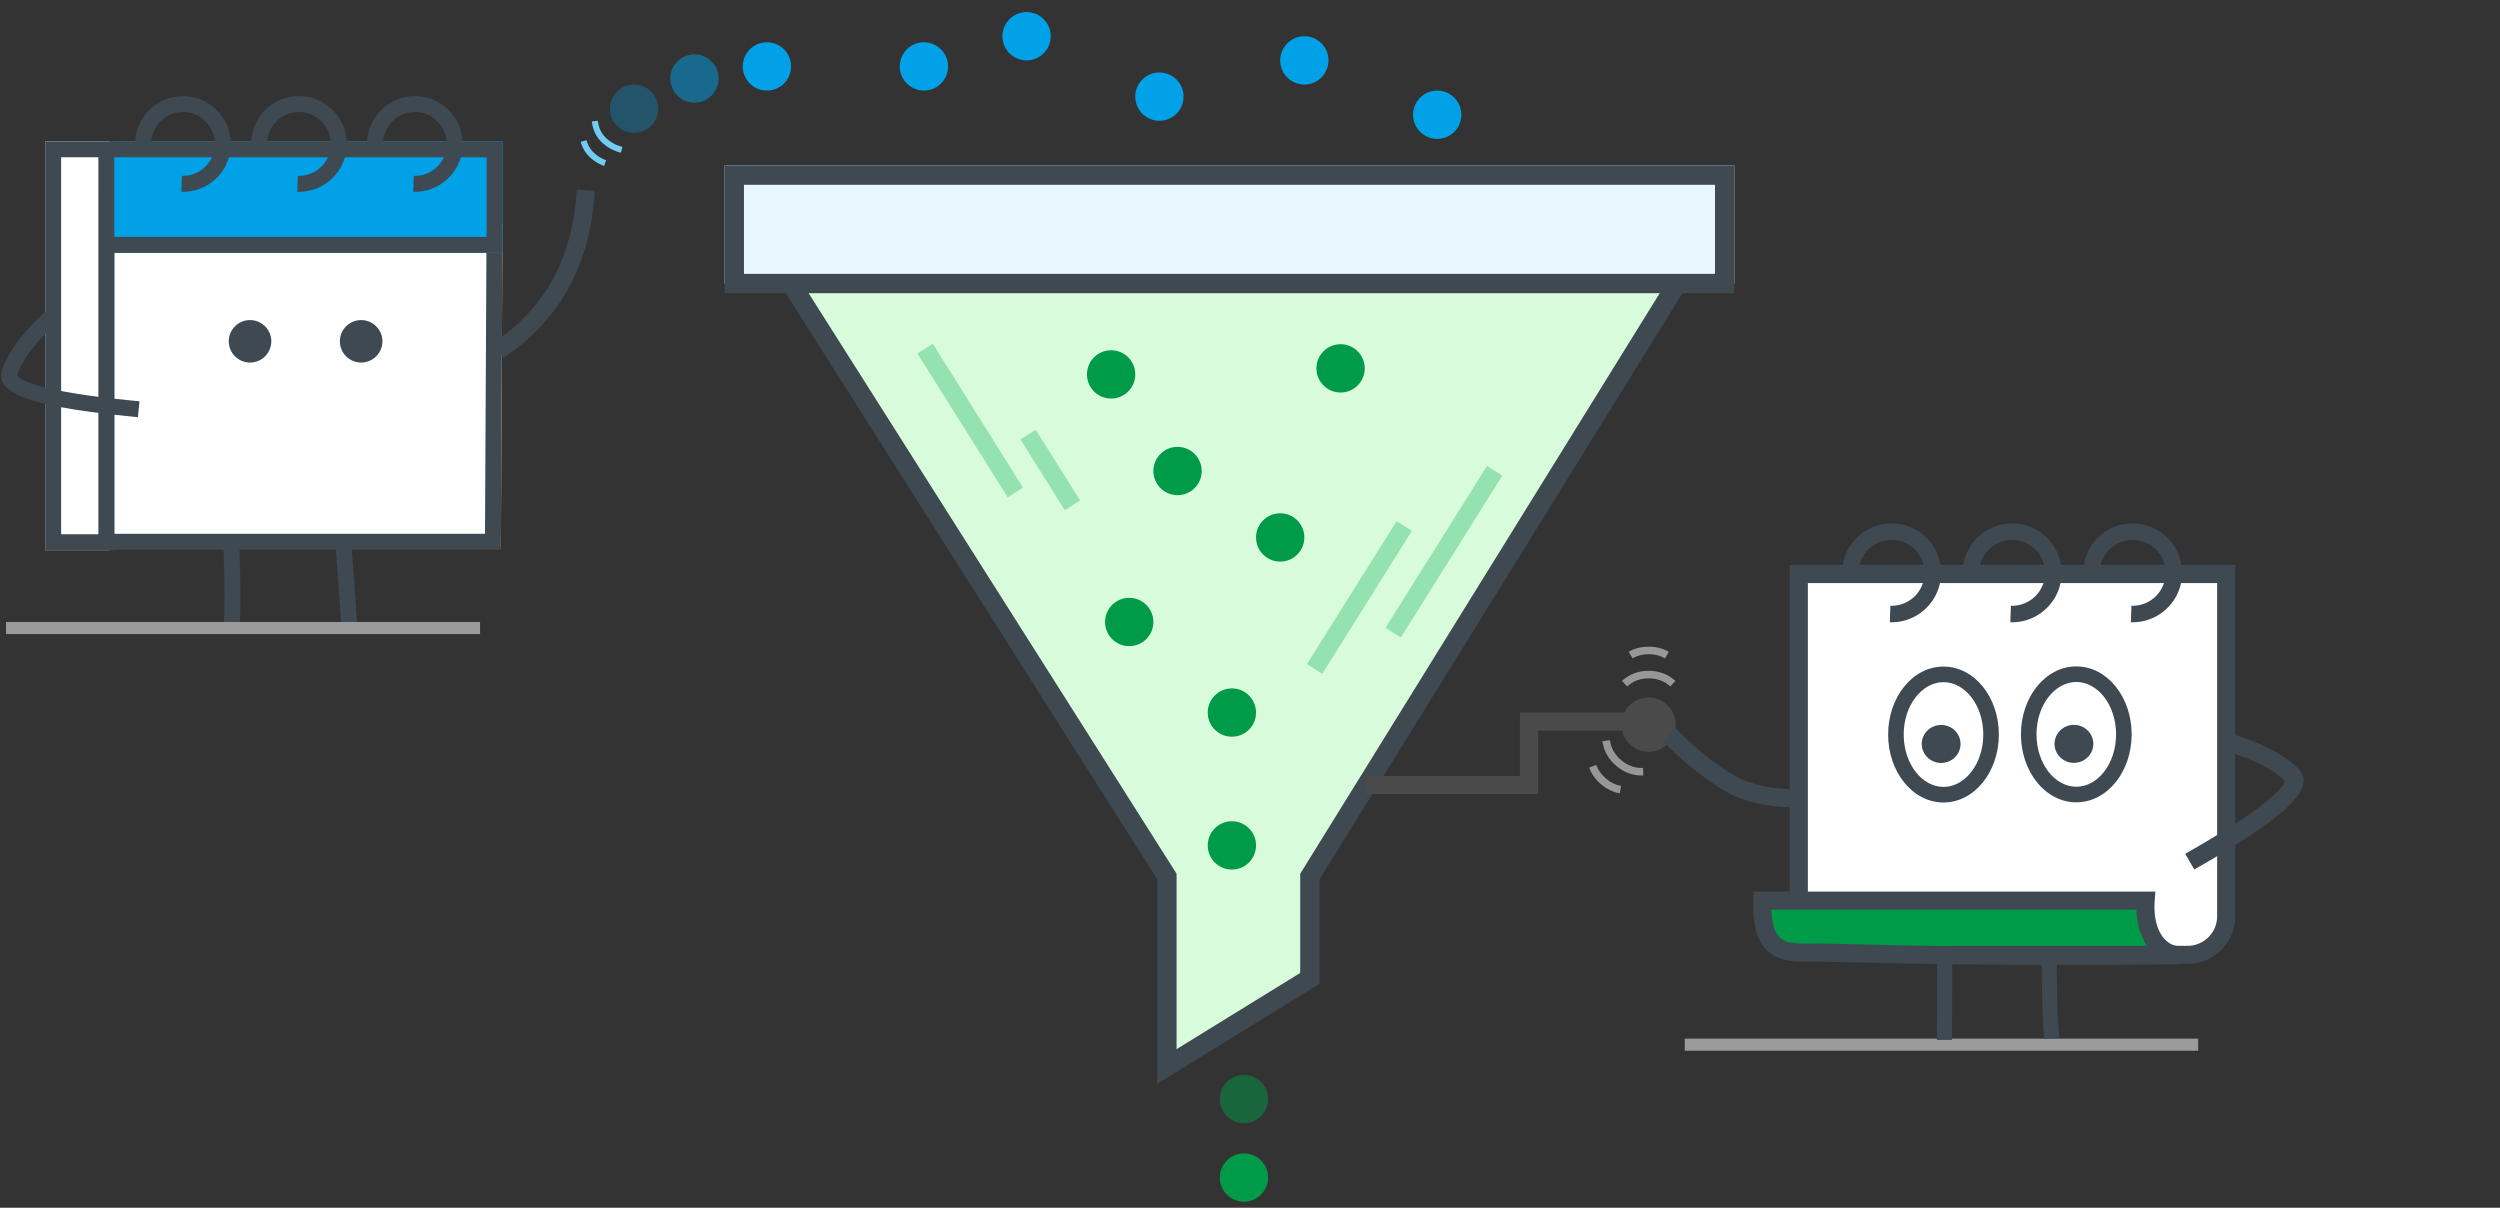 <svg width="414" height="200" xmlns="http://www.w3.org/2000/svg"><rect width="100%" height="100%" fill="#333333" stroke="none"/><g fill="none" fill-rule="evenodd"><g transform="translate(-1 2)"><path fill="#D8FBDC" d="M131.544 44.236l62.696 98.916v31.455l23.673-14.592v-16.863l61.25-98.916z"/><path d="M128.636 42.636h153.399l-62.522 100.97v17.303l-26.873 16.564v-33.857l-64.004-100.98zm67.204 100.051v29.054l20.473-12.619v-16.426l59.977-96.86H134.453l61.387 96.851z" fill="#3E4952" fill-rule="nonzero"/><path fill="#E8F6FF" d="M121 25.4h167.2v19.552H121z"/><path d="M124.2 28.6v14.756H285V28.6H124.2zm-3.2-3.2h167.2v21.156H121V25.4z" fill="#3E4952" fill-rule="nonzero"/><g transform="translate(0 13)"><path fill="#FFF" d="M84.213 22.004l-.269 53.638H17.282V25.786"/><path d="M19.922 73.398h-2.64l2.64 2.64v-2.64zm0 0V26.182h-2.64v49.856h66.662l.27-53.638-2.642.15-.255 50.848H19.922zm61.395 0l-.013 2.627 2.64-2.627h-2.627zm0 0h2.627l-2.64 2.627.013-2.627zm0 0H19.922V26.182h-2.64v49.856h66.662l.27-53.638-2.642.15-.255 50.848zm-61.395 0h-2.64l2.64 2.64v-2.64z" fill="#3E4952" fill-rule="nonzero"/><path fill="#00A1E7" d="M84.22 8.404H8.482v18.465H84.22z"/><path d="M81.58 11.044v13.185H11.122V11.044H81.58zm2.64-2.64H8.482v18.465H84.22V8.404z" fill="#3E4952" fill-rule="nonzero"/><path fill="#FFF" d="M19.13 8.404H8.482V76.11H19.13z"/><path d="M17.29 73.47h-6.168V11.045h6.169V73.47zm2.64-65.066H8.483V76.11h11.449V8.404zM61.793 8.559l2.639.092a5.28 5.28 0 0 1 5.456-5.098 5.28 5.28 0 0 1 5.087 5.466 5.28 5.28 0 0 1-5.456 5.098l-.092 2.638c4.369.153 8.034-3.27 8.186-7.644.153-4.373-3.264-8.044-7.633-8.196-4.37-.153-8.034 3.27-8.187 7.644zM42.593 8.559l2.639.092a5.28 5.28 0 0 1 5.456-5.098 5.28 5.28 0 0 1 5.087 5.466 5.28 5.28 0 0 1-5.456 5.098l-.092 2.638c4.369.153 8.034-3.27 8.186-7.644.153-4.373-3.264-8.044-7.633-8.196-4.37-.153-8.034 3.27-8.187 7.644zM23.393 8.559l2.639.092a5.28 5.28 0 0 1 5.456-5.098 5.28 5.28 0 0 1 5.087 5.466 5.28 5.28 0 0 1-5.456 5.098l-.092 2.638c4.369.153 8.034-3.27 8.186-7.644.153-4.373-3.264-8.044-7.633-8.196-4.37-.153-8.034 3.27-8.187 7.644z" fill="#3E4952" fill-rule="nonzero"/><ellipse fill="#3E4952" transform="matrix(-1 0 0 1 121.61 0)" cx="60.805" cy="41.521" rx="3.523" ry="3.517"/><ellipse fill="#3E4952" transform="matrix(-1 0 0 1 84.81 0)" cx="42.405" cy="41.521" rx="3.523" ry="3.517"/><path fill="#3E4952" fill-rule="nonzero" d="M60.168 88.71l-1.014-14.294-2.634.187 1.015 14.294zM40.696 88.364l-.115 1.315-2.63-.23.115-1.315c.174-1.986.155-6.164-.063-12.478l-.045-1.32 2.638-.09.046 1.319c.22 6.422.24 10.67.054 12.8zM84.387 44.247l-1.666-2.494c8.58-5.732 13.159-14.13 13.781-25.336l2.996.166C98.824 28.71 93.77 37.98 84.387 44.247zM22.53 53.954l1.313.127.255-2.628-1.314-.127c-7.063-.684-12.233-1.518-15.478-2.488-2.684-.802-3.564-1.503-3.472-1.768.82-2.385 2.788-5.068 5.92-8.012l.962-.904-1.809-1.924-.961.904c-3.418 3.213-5.627 6.226-6.608 9.076-.81 2.352 1.205 3.96 5.211 5.157 3.445 1.03 8.762 1.888 15.98 2.587z"/></g><circle fill-opacity=".5" fill="#009B48" cx="207" cy="180" r="4"/><circle fill="#009B48" cx="207" cy="193" r="4"/><circle fill="#00A1E7" cx="154" cy="9" r="4"/><circle fill="#00A1E7" cx="217" cy="8" r="4"/><circle fill="#00A1E7" cx="193" cy="14" r="4"/><circle fill-opacity=".3" fill="#00A1E7" cx="106" cy="16" r="4"/><circle fill-opacity=".5" fill="#00A1E7" cx="116" cy="11" r="4"/><circle fill="#00A1E7" cx="128" cy="9" r="4"/><circle fill="#00A1E7" cx="239" cy="17" r="4"/><circle fill="#00A1E7" cx="171" cy="4" r="4"/><circle fill="#009B48" cx="223" cy="59" r="4"/><circle fill="#009B48" cx="213" cy="87" r="4"/><circle fill="#009B48" cx="188" cy="101" r="4"/><circle fill="#009B48" cx="205" cy="138" r="4"/><circle fill="#009B48" cx="205" cy="116" r="4"/><circle fill="#009B48" cx="196" cy="76" r="4"/><circle fill="#009B48" cx="185" cy="60" r="4"/><path d="M99.006 18.114l.993-.12c.14 1.16.577 2.089 1.313 2.806a5.915 5.915 0 0 0 2.763 1.521l-.24.97a6.914 6.914 0 0 1-3.222-1.775c-.904-.882-1.44-2.023-1.607-3.402zM97.17 21.48l.965-.26c.224.829.629 1.516 1.217 2.07.59.557 1.266.973 2.03 1.25l-.34.94a6.817 6.817 0 0 1-2.376-1.462c-.724-.683-1.224-1.532-1.497-2.537z" fill="#73CBF3" fill-rule="nonzero"/><path fill="#9B9B9B" fill-rule="nonzero" d="M80.5 101v2H2v-2z"/><path fill="#4A4A4A" fill-rule="nonzero" d="M255.7 129.5h-28.598v-3H252.7V116h22.5v3h-19.5z"/><circle fill="#4A4A4A" fill-rule="nonzero" cx="274" cy="118" r="4.5"/><path fill="#93E2B0" fill-rule="nonzero" d="M232.974 103.568l-2.542-1.594 16.807-26.8 2.542 1.594zM219.974 109.568l-2.542-1.594 14.838-23.66 2.541 1.594zM167.87 80.345l2.541-1.594-14.937-23.819-2.542 1.594zM177.328 82.482l2.542-1.594-7.348-11.718-2.542 1.594z"/><path fill="#9B9B9B" fill-rule="nonzero" d="M365.02 170v2H280v-2z"/><g><path fill="#FFF" fill-rule="nonzero" d="M299.01 93.39h71.434v56.11l-2.1 4.72-3.152 2.097H299.01z"/><path d="M292.846 147.148h63.473c-.401 5.662 2.415 9.048 5.706 9.048-42.082.316-54.051-.435-59.526-.435-5.474 0-9.917.694-9.653-8.613z" fill="#009B48"/><path d="M296.037 153.499c.949.653 2.13.793 5.398.766.515-.005.762-.006 1.064-.006 1.445 0 10.395.227 11.813.257 10.938.228 24.155.32 42.3.215-1.087-1.566-1.745-3.666-1.822-6.085h-60.445c.086 2.694.686 4.16 1.692 4.853zm-3.191-7.853h65.083l-.114 1.606c-.322 4.551 1.66 7.443 4.21 7.443l.011 3c-20.997.157-35.762.07-47.786-.18-1.462-.03-10.35-.256-11.75-.256-.292 0-.533.001-1.04.005-3.943.034-5.455-.146-7.123-1.293-2.183-1.502-3.12-4.316-2.99-8.867l.04-1.458h1.459zM345.973 92.584l2.729.097a5.469 5.469 0 0 1 5.655-5.264 5.447 5.447 0 0 1 5.265 5.634 5.469 5.469 0 0 1-5.656 5.263l-.094 2.729c4.522.155 8.317-3.38 8.478-7.895.16-4.517-3.377-8.304-7.9-8.46-4.52-.154-8.316 3.38-8.477 7.896zM326.014 92.584l2.728.097a5.469 5.469 0 0 1 5.656-5.264 5.447 5.447 0 0 1 5.264 5.634 5.469 5.469 0 0 1-5.656 5.263l-.093 2.729c4.521.155 8.317-3.38 8.477-7.895.161-4.517-3.376-8.304-7.899-8.46-4.521-.154-8.317 3.38-8.477 7.896zM306.054 92.584l2.728.097a5.469 5.469 0 0 1 5.656-5.264 5.447 5.447 0 0 1 5.265 5.634 5.469 5.469 0 0 1-5.656 5.263l-.094 2.729c4.521.155 8.317-3.38 8.478-7.895.16-4.517-3.377-8.304-7.9-8.46-4.52-.154-8.316 3.38-8.477 7.896zM298.576 131.69l1.5-.003-.006-3-1.5.004c-4.623.01-8.3-.891-11.055-2.668-2.934-1.893-5.578-4.005-7.935-6.337l-1.066-1.056-2.11 2.133 1.066 1.055c2.506 2.48 5.313 4.722 8.42 6.726 3.285 2.12 7.523 3.157 12.686 3.147zM370.758 122.745l-1.426-.465.93-2.852 1.426.465c4.48 1.46 7.78 3.243 9.901 5.398 1.858 1.887.66 4.264-2.537 7.05-2.689 2.345-7.14 5.301-13.38 8.9l-1.3.748-1.498-2.599 1.299-.749c6.086-3.509 10.397-6.372 12.908-8.56 1.166-1.017 1.905-1.858 2.21-2.462a1.46 1.46 0 0 0 .11-.273c-1.739-1.741-4.62-3.29-8.643-4.601z" fill="#3E4952" fill-rule="nonzero"/><path fill="#3E4952" fill-rule="nonzero" d="M321.756 170.212l.038-14.16 2.5.006-.038 14.16zM339.42 168.775l.111 1.245 2.49-.222-.11-1.245c-.18-2.012-.286-5.927-.315-11.715l-.007-1.25-2.5.013.007 1.25c.03 5.856.136 9.82.324 11.924z"/><g transform="matrix(-1 0 0 1 352.714 109.646)" fill="#3E4952"><path d="M7.879 21.216c-5.139 0-9.168-5.096-9.168-11.253S2.74-1.289 7.879-1.289c5.138 0 9.168 5.095 9.168 11.252 0 6.157-4.03 11.253-9.168 11.253zm0-2.578c3.564 0 6.59-3.826 6.59-8.675 0-4.848-3.026-8.674-6.59-8.674s-6.59 3.826-6.59 8.674c0 4.849 3.026 8.675 6.59 8.675z" fill-rule="nonzero"/><ellipse transform="matrix(-1 0 0 1 16.545 0)" cx="8.273" cy="11.537" rx="3.213" ry="3.146"/></g><g transform="matrix(-1 0 0 1 331.063 109.646)" fill="#3E4952"><path d="M8.22 21.245c-5.138 0-9.168-5.096-9.168-11.253S3.082-1.261 8.22-1.261c5.139 0 9.168 5.096 9.168 11.253s-4.03 11.253-9.168 11.253zm0-2.579c3.564 0 6.59-3.826 6.59-8.674 0-4.848-3.026-8.674-6.59-8.674S1.63 5.144 1.63 9.992c0 4.848 3.026 8.674 6.59 8.674z" fill-rule="nonzero"/><ellipse transform="matrix(-1 0 0 1 17.22 0)" cx="8.61" cy="11.552" rx="3.213" ry="3.146"/></g><path d="M368.158 94.555v-3 3zm0 0h-67.776v52.967h-3V91.555h73.776v58.173a7.9 7.9 0 0 1-7.9 7.9h-39.843v-3h39.843a4.9 4.9 0 0 0 4.9-4.9V94.555zm-67.776 0v-3 3zm0 0v-3l-3 3h3zm0 0v52.967h-3V91.555h73.776v58.173a7.9 7.9 0 0 1-7.9 7.9h-39.843v-3h39.843a4.9 4.9 0 0 0 4.9-4.9V94.555h-67.776zm67.776 0h3l-3-3v3z" fill="#3E4952" fill-rule="nonzero"/></g></g><path d="M269.444 113.674l-.84-.926c1.22-1.106 2.704-1.662 4.42-1.662 1.717 0 3.2.556 4.42 1.662l-.84.926c-.986-.894-2.17-1.338-3.58-1.338-1.41 0-2.593.444-3.58 1.338zM270.34 109.017l-.625-1.083c.979-.566 2.086-.848 3.31-.848 1.232 0 2.346.287 3.33.861l-.63 1.08c-.788-.46-1.684-.691-2.7-.691-1.01 0-1.9.227-2.685.68zM272.087 127.173l.047 1.249c-1.645.063-3.139-.465-4.454-1.568-1.314-1.103-2.093-2.483-2.317-4.114l1.238-.17c.181 1.32.803 2.42 1.883 3.326 1.08.907 2.272 1.327 3.603 1.277zM268.458 130.149l-.216 1.231c-1.114-.196-2.144-.69-3.08-1.477-.945-.793-1.614-1.728-2-2.801l1.177-.422c.309.859.847 1.612 1.626 2.265.772.649 1.601 1.047 2.493 1.204z" fill="#979797" fill-rule="nonzero"/></g></svg>